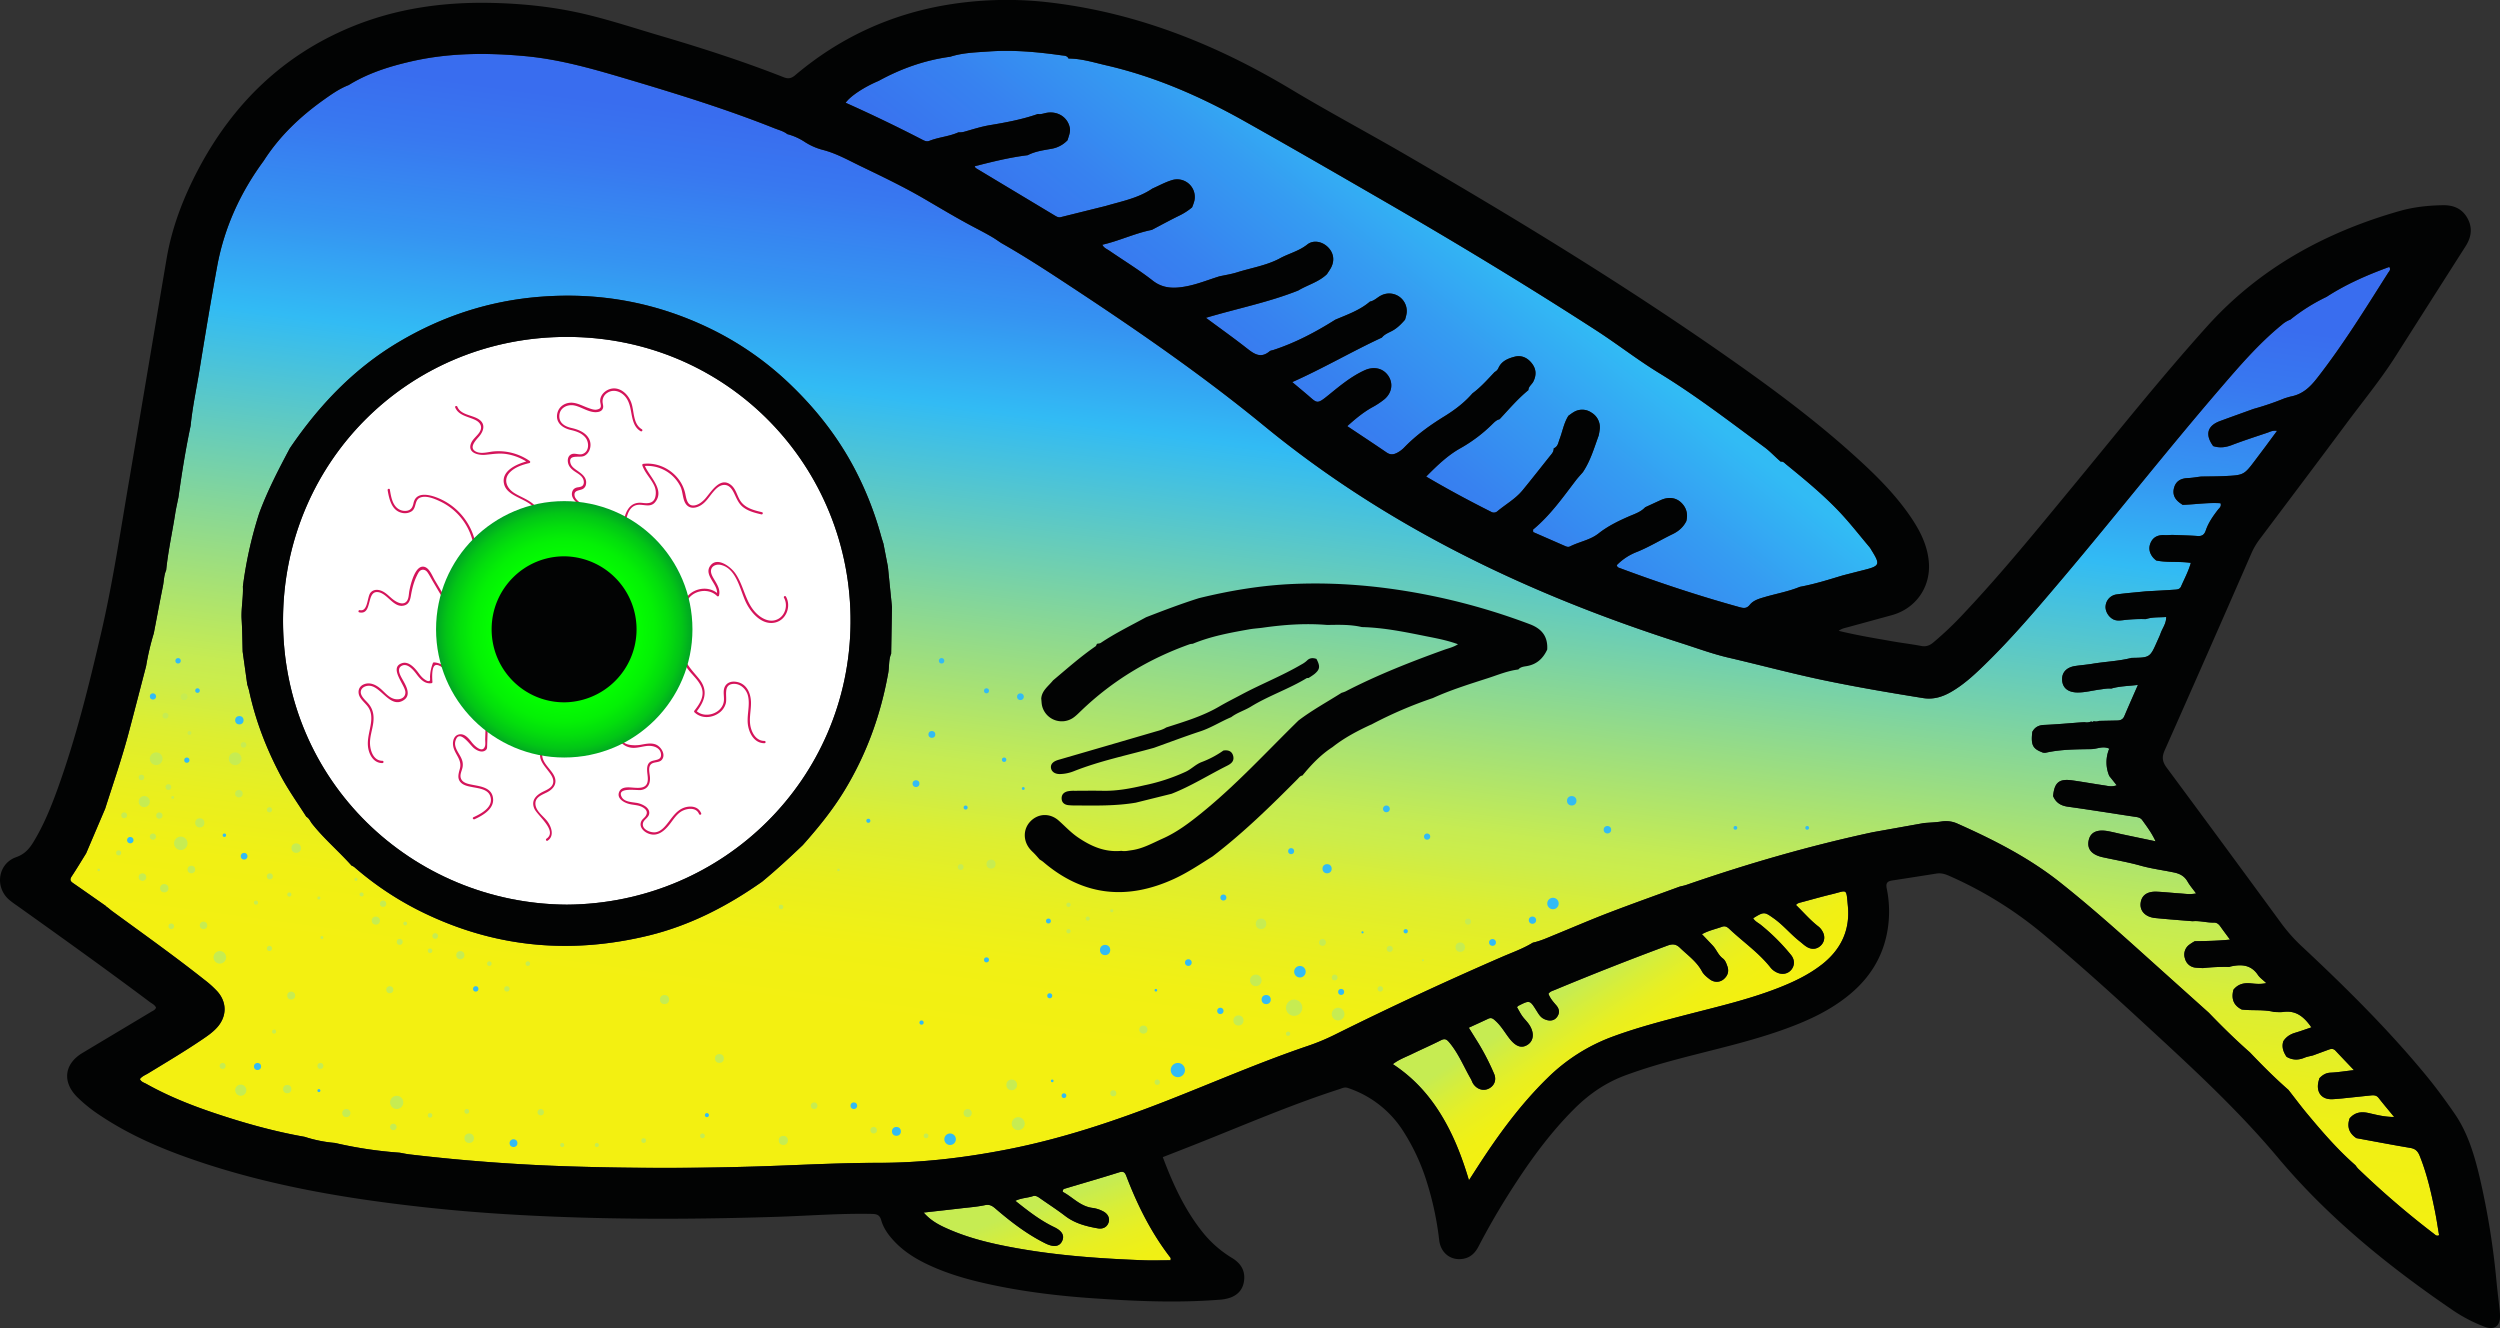 <svg xmlns="http://www.w3.org/2000/svg" xmlns:xlink="http://www.w3.org/1999/xlink" viewBox="0 0 2454.68 1303.99"><rect x="0" y="0" width="2454.68" height="1303.99" fill="#333333" stroke="none"/><defs><style>.cls-1{fill:#fff;}.cls-2{fill:url(#linear-gradient);}.cls-3{fill:url(#linear-gradient-2);}.cls-4{fill:url(#linear-gradient-3);}.cls-5{fill:url(#linear-gradient-4);}.cls-6{fill:#d4145a;}.cls-7{fill:url(#radial-gradient);}.cls-8{fill:#c6ec52;}.cls-9{fill:#32bbf4;}.cls-10{fill:#020303;}</style><linearGradient id="linear-gradient" x1="1967.19" y1="1626.96" x2="2120.34" y2="1865.61" gradientUnits="userSpaceOnUse"><stop offset="0.17" stop-color="#c6ec52"/><stop offset="0.26" stop-color="#d9ee36"/><stop offset="0.34" stop-color="#e8ef22"/><stop offset="0.43" stop-color="#f0f015"/><stop offset="0.51" stop-color="#f3f011"/></linearGradient><linearGradient id="linear-gradient-2" x1="1413.94" y1="1858.85" x2="1495.65" y2="2087.24" gradientUnits="userSpaceOnUse"><stop offset="0.21" stop-color="#c6ec52"/><stop offset="0.32" stop-color="#d9ee36"/><stop offset="0.43" stop-color="#e8ef22"/><stop offset="0.54" stop-color="#f0f015"/><stop offset="0.64" stop-color="#f3f011"/></linearGradient><linearGradient id="linear-gradient-3" x1="1477.48" y1="1386.03" x2="2068.38" y2="655.35" gradientUnits="userSpaceOnUse"><stop offset="0.23" stop-color="#396def"/><stop offset="0.31" stop-color="#3972ef"/><stop offset="0.41" stop-color="#3782f0"/><stop offset="0.52" stop-color="#359cf2"/><stop offset="0.62" stop-color="#32bbf4"/></linearGradient><linearGradient id="linear-gradient-4" x1="1610.91" y1="2011.28" x2="1771.59" y2="828.48" gradientUnits="userSpaceOnUse"><stop offset="0.2" stop-color="#f3f011"/><stop offset="0.26" stop-color="#f1f014"/><stop offset="0.31" stop-color="#e9ef1f"/><stop offset="0.36" stop-color="#ddee31"/><stop offset="0.4" stop-color="#cced4a"/><stop offset="0.42" stop-color="#c6ec52"/><stop offset="0.55" stop-color="#85d699"/><stop offset="0.71" stop-color="#32bbf4"/><stop offset="0.79" stop-color="#3594f2"/><stop offset="0.87" stop-color="#3878f0"/><stop offset="0.92" stop-color="#396def"/></linearGradient><radialGradient id="radial-gradient" cx="554.02" cy="619.41" r="262.32" gradientUnits="userSpaceOnUse"><stop offset="0.22" stop-color="#04ff00"/><stop offset="0.28" stop-color="#04fc01"/><stop offset="0.34" stop-color="#04f105"/><stop offset="0.39" stop-color="#03df0c"/><stop offset="0.44" stop-color="#02c616"/><stop offset="0.48" stop-color="#01a623"/><stop offset="0.53" stop-color="#007f32"/></radialGradient></defs><title>fish</title><g id="colors"><g id="body_fins" data-name="body+fins"><path class="cls-1" d="M970.45,1052.89c-156.1-.47-279.3,122.86-279.56,278.08-.27,158.61,127,278.34,278.58,279.36,153.8-1,277.34-123.37,278.63-276.38S1128.34,1053.36,970.45,1052.89Z" transform="translate(-412.98 -722.08)"/><path class="cls-2" d="M2211.61,1600.12c-10,2.4-19.94,5.28-29.91,7.91-1.95.51-3.93.84-5.31,2.69,7.38,7.11,14,15,22.26,21.3a15.46,15.46,0,0,1,3.75,4.58c2.78,4.82,2.1,10.18-1.52,13.78s-8.76,4.46-13.74,1.52c-2.55-1.51-4.73-3.64-7.09-5.48-8.92-7-16-15.87-25.34-22.47s-9.56-6.94-20.37-.24c1.71,3,4.89,4.42,7.45,6.47a199.55,199.55,0,0,1,29.59,29.46c4,4.84,3.8,10.54.38,14.67-3.64,4.4-9.81,5.26-15.39,2a16.21,16.21,0,0,1-4.62-3.74c-11.58-14.82-27.08-25.44-40.6-38.18-2-1.91-4.12-3.44-7.1-2.39-6.67,2.37-13.71,3.85-20,7.39,3.88,4.08,7.31,7.63,10.67,11.23,3.62,3.89,5.32,9.23,9.78,12.55,2.45,1.82,3.47,4.81,4.49,7.65,1.8,5,.43,9.23-3.42,12.6s-9.36,3.63-13.84.25c-2.89-2.18-6-4.68-7.64-7.77-5.19-9.73-14-15.81-21.63-23.17-4-3.85-7.48-4-12.46-2.09q-55.7,20.69-110.53,43.51c-2.08.87-4.44,1.35-6.15,3.72,1.55,4.28,4.53,7.77,7.6,11.25,3.25,3.7,3.77,7.75.64,11.8-2.87,3.7-7.66,4.13-12.7,1.63-3.53-1.75-5.24-4.91-7.2-8-6.6-10.56-6.65-10.53-17.87-4.85-.54.28-.9.9-1.33,1.35,1.68,2.9,3.17,5.9,5.07,8.61s4.36,5,6.3,7.7c5.78,8,5.42,16.25-.72,20.41s-12,1.92-18.32-6.3c-4.43-5.76-8-12.19-13.59-17.13-2.21-2-3.92-3.37-6.9-2-6.22,2.94-12.49,5.77-19.2,8.86l9.34,15a236.83,236.83,0,0,1,15.48,30.15c2.73,6.17.26,11.81-5,14.53-5.43,2.82-11.83.9-15.57-4.81-.9-1.37-1.33-3-2.15-4.48-7-12.08-12.13-25.17-21.27-36-2.66-3.15-4.42-4-8.17-2.07-9.51,4.79-19.28,9.07-28.86,13.71-5.92,2.87-12.22,5.07-18.37,9.74,19.74,12.92,34.88,29.45,46.9,48.89,12.17,19.67,20.65,41,27.85,65.15l8.52-13.22c20.1-31.14,41.84-61,68.42-87a179.07,179.07,0,0,1,64.4-40.92c24.42-9,49.52-15.45,74.65-22,29.31-7.58,58.81-14.48,87.13-25.47,15.27-5.92,30-12.87,43-22.95,18.82-14.54,28.2-33.67,25.94-57.4C2225.62,1593.58,2227.16,1596.39,2211.61,1600.12Z" transform="translate(-412.98 -722.08)"/><path class="cls-3" d="M1511.51,1873.23c-17.42,5.52-35,10.53-52.51,15.8-1.07.32-2.66.5-2.51,3.3,9.66,5,17.35,14.5,29.78,15.84a30.5,30.5,0,0,1,9.45,3.06c5.15,2.45,7.25,7,5.72,11.32-1.46,4.13-5.21,6.51-10.46,5.6-11.5-2-22.65-4.89-32.24-12.28-7.89-6.06-16.29-11.45-24.43-17.18-2.22-1.57-4.41-3.08-7.31-2.12-5.29,1.75-11.07,1.65-17.06,4.54,12.33,9.82,24.23,19.17,38.1,25.81,8,3.8,10.33,8.4,7.85,13.67-2.6,5.53-8.25,6.37-16.42,2.32-18-8.94-33.79-21.06-48.92-34.07-3.25-2.8-5.86-4.44-10.51-3.47-7.79,1.63-15.8,2.23-23.73,3.15-11.7,1.38-23.42,2.66-36.39,4.12,7.87,9,17.21,13.25,26.57,17.25,21.24,9.06,43.66,14,66.28,18,40.72,7.21,81.88,10,123.13,11.6,8.85.34,17.72,0,26.48,0,0-1.2.26-2,0-2.4-18.93-24.42-32.55-51.73-43.49-80.46C1517.34,1872.73,1515.75,1871.88,1511.51,1873.23Z" transform="translate(-412.98 -722.08)"/><path class="cls-4" d="M1325.44,860.42c9.27-3.7,19.46-4.26,28.6-8.41a17.07,17.07,0,0,0,5.83-.59c8.25-2.33,16.48-5,24.91-6.41,16-2.65,31.89-5.6,47.25-11,3.38.63,6.47-.92,9.71-1.31,10.59-1.26,19.47,4.89,21.56,14.52,1,4.53-1,8.39-2.09,12.48a28.19,28.19,0,0,1-16.33,8.57c-7.78,1.39-15.68,2.47-22.84,6.2-17.59,2.16-34.71,6.4-52.12,10.87.73,1.22.84,1.62,1.09,1.77q38.91,23.39,77.84,46.75c1.74,1,3.44,2,5.59,1.46l44.26-11c15.64-4.6,31.88-7.62,45.72-17.05,6.3-2.77,12.41-6.16,18.94-8.2a17.28,17.28,0,0,1,22.32,20.15,47.1,47.1,0,0,1-2.26,6.49,60.81,60.81,0,0,1-12.37,8c-9.16,4.46-18.1,9.37-27.12,14.1-16.66,3.28-32,10.8-48.63,14.58,1.52,3.21,4.51,4.21,6.91,5.86,14.25,9.77,29.07,18.8,42.65,29.42,10.49,8.2,21.76,7.7,33,5.56,11-2.09,21.58-6.43,32.35-9.78,5.77-1.27,11.67-2.14,17.28-3.91,13.75-4.33,28.16-6.59,41.16-13.22,9-5.16,19.39-7.39,27.84-14.11,6-4.79,14.55-3,20.08,2.32,5.72,5.45,7.07,12.81,3.49,20-1.18,2.36-2.79,4.49-4.2,6.73-8,7.75-18.91,10.5-28.19,16.06-28.87,11.52-59.46,17.53-90.65,26.83,14.4,10.68,27.41,19.94,40,29.78,7.16,5.61,13.78,10.52,22.52,3.09.94-.79,2.48-.88,3.74-1.29,21.62-7.08,41.55-17.62,60.72-29.7,11.82-5,24.09-9.26,34.08-17.82,4.43-.81,7.38-4.33,11.25-6.15a17.26,17.26,0,0,1,24.89,15.2c.06,3.06-.88,5.86-1.69,8.71-3.6,4.16-7.37,8-12.3,10.78-3.62,2-7.72,3.36-10.44,6.79-29.44,13.66-57.45,30.15-88,43.72,5.3,4.45,9.87,8.25,14.41,12.09,10.24,8.67,9.36,10.28,21.37.53,11.07-9,22.08-18.17,35.26-24.2,8.93-4.08,17.88-2.27,23.11,5.22s3.85,16.88-3.7,23.25a79,79,0,0,1-12.35,8.1c-8.48,4.78-16.06,11.06-24.09,18.27,13.72,9.16,26.23,17.38,38.59,25.83,3.52,2.41,6.59,2.27,10.2.42a26.92,26.92,0,0,0,7.17-5.32c11.63-12,25.12-21.74,39.3-30.48,10.25-6.33,19.75-13.48,27.65-22.63,8.2-6,14.89-13.63,21.84-21a7.9,7.9,0,0,0,3.83-4.22c3.07-6.57,9.36-9.09,15.64-10.75,7-1.87,13,1.16,17.29,6.84,4.06,5.43,4.34,11.23,1.17,17.55-1.47,2.91-4.71,4.75-4.83,8.36-10.44,8.53-19.13,18.81-28.29,28.6-2.73.61-4.7,2.46-6.58,4.3a146.79,146.79,0,0,1-31.58,24c-12.74,7.05-23.08,17.07-33.92,28,21.44,12.67,42.48,23.91,63.81,34.63a5.21,5.21,0,0,0,6.35-.77c8.17-6.76,17.63-12.05,24.45-20.34,9.71-11.81,19.08-23.89,28.65-35.81a8.64,8.64,0,0,0,2-5.48c4.08-1.51,4.39-5.46,5.65-8.78,3-7.7,4.25-16,8.76-23.15,1.61-1.13,3.16-2.35,4.84-3.36a15.91,15.91,0,0,1,17.71.22,16.76,16.76,0,0,1,8.27,15.78,61,61,0,0,1-1.12,6.78c-4.46,12.28-8.12,24.91-15.5,35.93-2.37,2.76-4.88,5.41-7.08,8.3-12.87,16.9-25.17,34.28-41.72,48-.29.24,0,1.14,0,2.55l31.47,13.77c1.54.68,3.1,1.14,4.76.3,9.15-4.64,19.74-6.22,28-12.74,9-7.09,19.06-12,29.43-16.56,5.72-2.51,11.88-4.33,16.34-9.14,5.07-2.34,10.13-4.7,15.21-7,8-3.64,15.47-2.52,20.87,3.2,4.68,5,5.9,10.85,4.29,17.41-2.92,5.93-7.64,10-13.51,12.8-11.68,5.63-22.73,12.49-34.81,17.37a55.92,55.92,0,0,0-19.92,13,3,3,0,0,0,2.3,2.71c39,14.58,78.46,27.61,118.58,38.71,4,1.1,6.8,1.15,9.6-2.33,3.72-4.62,9.36-6.11,14.82-7.71,11.44-3.35,23.27-5.4,34.36-10,14.34-2.65,28.22-7,42.14-11.23,6.72-1.72,13.45-3.47,20.19-5.16,16.41-4.11,16.94-5.39,8-19.73a20.36,20.36,0,0,0-1.59-2.53c-10-11.82-19.48-24.09-30.1-35.29-16.07-16.93-34.14-31.73-52.21-46.47-1.48-1.21-2.76-3-5.11-2.51-5.5-4.6-10.29-10-16.12-14.27-33.92-25-67.3-50.74-103.38-72.77-21.14-12.92-40.77-28.28-61.58-41.76-69.33-44.87-140-87.52-211.54-128.83-44.67-25.82-89.35-51.63-134.34-76.9-42.74-24-87.39-43.56-135.39-54.62-12.21-2.81-24.25-6.66-37-6.67-1.33-3-4.34-2.78-6.78-3.13-23.62-3.33-47.36-5.52-71.21-3.83-12.78.91-25.75,1.21-38.16,5.18-24.93,3.36-48.21,11.63-70.22,23.68-14.06,5.85-27.93,15-32.49,21.52q37.82,17,74.6,35.89C1320.25,860.12,1322.68,861.53,1325.44,860.42Z" transform="translate(-412.98 -722.08)"/><path class="cls-5" d="M2788.74,1856.84c-1.81-4.46-4.21-6.84-9.14-7.67-17.7-3-35.32-6.37-53-9.6-7.15-4.81-9.47-11.25-6.59-19.45,5.15-5.88,11.31-6.84,18.83-5.13s15.39,3.82,24.87,3.81c-5.69-7-10.59-12.71-15.23-18.68-2.22-2.85-4.94-2.79-8-2.45-9.52,1-19.05,2-28.57,3-2.91.23-5.82.54-8.74.67-11.34.51-15.94-7.47-13.87-16.8.28-1.27.66-2.51,1-3.77,3-3.08,6.22-5.27,10.93-5.47,7.08-.32,14.12-1.48,23-2.5-6.88-7.23-12.53-13.14-18.13-19.11-1.89-2-4-2-6.36-1.14l-15.73,5.78c-2.79.74-5.71,1.17-8.35,2.27-6.1,2.55-11.93,2.47-17.64-.93-3.07-4.67-5-9.58-3.12-15.25,2.78-4.39,6.82-6.9,11.75-8.35,5.16-1.53,10.23-3.39,15.8-5.26-7.25-10.51-15.21-16.89-27.61-15.15-2.89.4-5.89.07-8.84.07-10.5-2.69-21.31-1.17-31.91-2.43-8.33-4.12-10.46-10.85-8.18-19.44,4.38-5.47,10.1-6.94,16.91-6.28,4.66.44,9.51,1.1,15.35-.25-3.48-3.32-6.39-5.25-8.18-7.93-6.87-10.29-16.52-10.71-27.15-8.3a5.58,5.58,0,0,0-.92.38,193.68,193.68,0,0,0-26.05,1.14c-2.29-.14-4.6-.18-6.88-.43a11.79,11.79,0,0,1-10.66-8.91,12,12,0,0,1,3.88-13.38,50.32,50.32,0,0,1,5.75-3.7c11.06-.17,22.12-.27,34.57-1.57-3.93-5.35-6.72-9-9.38-12.81-1.61-2.3-3.44-4-6.47-3.89-7,.16-13.81-2-20.82-1.34-12.27-1-24.54-1.91-36.79-3.15-9.59-1-15.14-6.85-14.3-14.55s6.38-11.73,16-11.29c7.64.35,15.26,1.22,22.9,1.71,4.72.31,9.5,1.19,15.58,0-3.42-4.69-6.27-7.94-8.36-11.62-3.06-5.38-7.54-7.78-13.46-9-10.92-2.26-22-3.66-32.79-6.69-12.14-3.41-24.65-5.52-37-8.23-11.05-2.42-15.8-8.25-13.8-16.87,1.81-7.79,8.4-10.78,19.36-8.64,4.57.89,9.08,2.08,13.63,3,10.87,2.31,21.76,4.57,32.63,6.85-3.69-8-8.43-14.34-13.06-20.75-2-2.78-4.94-3-7.94-3.42-21.71-3.26-43.38-6.78-65.13-9.8-7-1-11.79-4-14.49-10.42,1.2-13.24,5.86-17.22,18.6-15.44,10.51,1.47,21,3.37,31.47,4.91,3.66.53,7.45,1.77,12.36-.09L2484,1484a34.23,34.23,0,0,1,0-26.79c-6.18-3-11.9.34-17.69.43-14.82.23-29.75.22-44.34,3.45a6.59,6.59,0,0,1-4.44-.56c-8.77-3.44-10.59-7.27-9.1-19.83,2.5-4.6,6.2-6.58,11.6-6.8,12.08-.5,24.13-1.63,36.19-2.51l3.53-.19a10.36,10.36,0,0,0,6.56-.74,1.53,1.53,0,0,0,2.36-.24,8.18,8.18,0,0,0,5.26-.28l17.77-.37c3.17-.06,5.66-1,7.06-4.24,4.22-10,8.63-19.86,13.39-30.75-9.51,1.19-18,1.16-26.22,3.63-3.69-.39-7.27.41-10.9.87-7.47,1-14.77,3-22.42,2.93-8.69-.12-14.12-4.08-14.85-11.44-.78-7.83,3.94-13.23,12.93-14.56,5.59-.83,11.24-1.24,16.81-2.17,12.77-2.14,25.8-2.53,38.4-5.77,18.08-.26,18.08-.26,25.34-16.73,1.07-2.42,2.26-4.8,3.12-7.28,1.79-5.14,5.61-9.61,5.53-16.15-7,.53-13.57-.08-20,2.09a146.38,146.38,0,0,0-22.73,1.09c-3.29.35-6.55.66-9.64-1.08-4.67-2.64-7.76-8.29-7.11-13.21a12.54,12.54,0,0,1,11-11.07c9.46-1.3,19-2,28.5-3,9.24-.51,18.49-1,27.72-1.6,2.54-.18,5.49-.1,6.81-3.13,3.26-7.49,7.22-14.72,9.64-23.22-11.77-1.72-23.07-.06-34-2.37a28,28,0,0,1-2.84-2.59c-4-4.69-5.06-10-2.27-15.55,2.65-5.25,7.44-7,13.19-6.76,2.61.13,5.23-.12,7.85-.19,8.24.33,16.5.47,24.72,1.08,4.43.34,6.69-1.42,8-5.43,2.58-7.61,7.14-14.09,12-20.4,1.29-1.67,3.63-3.09,2.51-6.36-12.38-.8-24.75,1.17-37.17,1.6l-2.43-1.68c-5.4-3.81-7.86-8.89-5.94-15.39s7-9,13.58-9.24c4.26-.16,8.49-1,12.74-1.47,7.63-.14,15.27-.1,22.9-.46,19.37-.91,19.37-1,30.79-16.18,3.19-4.26,6.41-8.49,9.59-12.76,3.7-5,7.37-10,11.42-15.46-4.27-.71-6.89.94-9.63,1.86-11.63,3.91-23.31,7.69-34.77,12.06-6.16,2.34-12.06,3.05-18.29,1-8.16-11.17-5.84-19.9,6.63-24.52,11-4.07,22.05-8,33.08-12a269.29,269.29,0,0,0,30.5-10.42c2.24-.63,4.45-1.41,6.72-1.87,11-2.28,18.22-9.07,25.1-17.9,25.66-32.89,47.49-68.3,69.77-103.43.93-1.48,2.84-2.87,1.13-5.76-21.44,7.8-42.32,16.87-61.61,29.38a183.11,183.11,0,0,0-35.55,22.36,26.12,26.12,0,0,0-8.44,5.11c-22.82,18.63-41.87,40.91-61,63.12-52.17,60.65-101.57,123.6-153.2,184.7-25.39,30-50.77,60.1-79.1,87.47-9.59,9.27-19.5,18.23-31.13,25-8.54,5-17.53,7.83-27.67,6.2-32.55-5.23-65-10.74-97.31-17.47-31.52-6.57-62.59-15-93.93-22.25-15.48-3.6-30.32-9.1-45.39-13.93-149.06-47.68-288.42-113.55-410.44-213.63-58.22-47.75-120.16-90.78-183-132.3-24.73-16.33-49.46-32.67-75.25-47.31-2.77-1.83-5.46-3.78-8.31-5.47-7.94-4.73-16.24-8.82-24.34-13.23-14.5-7.89-28.7-16.4-43-24.73-20.08-11.71-41.15-21.77-62.11-31.89-12.19-5.88-24-12.65-37.39-16.07a60.27,60.27,0,0,1-17.76-7.86,57.81,57.81,0,0,0-17-7.58c-3.73-2.94-8.33-4-12.6-5.72-47-18.75-95.29-33.69-143.76-48.1-33.17-9.86-66.26-19.55-101-22.77-37.72-3.49-75.15-3.29-112.17,5.22-21.41,4.92-42.32,11.52-61.22,23.21-9.07,3.5-16.94,9.07-24.75,14.64-23,16.42-43.25,35.65-58.6,59.64-23,31.24-38.8,65.73-45.79,103.93-6.23,34-11.87,68.11-17.4,102.23-2.92,18-6.82,35.9-8.62,54.11-4.93,23.13-8.65,46.48-11.9,69.91-1.09,5.47-2.39,10.92-3.24,16.43-2.87,18.49-7,36.79-8.86,55.44-2.22,4.91-2.11,10.31-3.15,15.46-3.13,15.48-6,31-9,46.5a250.62,250.62,0,0,0-7.52,32.11c-5.76,22.08-11.44,44.17-17.3,66.22-6.62,24.92-15.09,49.27-22.91,73.82l-18.68,43.83c-4.71,7.57-9.27,15.24-14.21,22.67-1.95,2.94-1.49,4.62,1.23,6.5,10.89,7.52,21.71,15.15,32.56,22.73a2.1,2.1,0,0,0,1.44,1.22c1.54,1.26,3,2.58,4.64,3.76,30.36,22.2,61,44,90.52,67.35a98.31,98.31,0,0,1,12.59,11.33c9.87,11.09,9.43,25.18-.7,36-4.12,4.41-9.06,7.82-14,11.18-17.36,11.77-35.39,22.47-53.29,33.38-2.74,1.66-5.89,2.81-8,5.56,1.28,2.91,4.07,3.49,6.3,4.74,21.26,11.91,43.78,20.92,66.82,28.65,29,9.74,58.44,18,88.62,23.33a132,132,0,0,0,29.76,6,409.8,409.8,0,0,0,63.48,9.57c3.28.57,6.54,1.3,9.84,1.69q78.91,9.26,158.35,11.8,101.89,3.1,203.81-.7c32.94-1.27,65.87-2.84,98.87-2.83,42,0,83.69-4.94,125-13,54.1-10.51,106.1-27.87,157.29-47.9,46.15-18.06,91.6-37.93,138.57-53.87a212.77,212.77,0,0,0,26.67-11.11q80.91-40.2,163.78-76.21c10.27-4.46,20.91-8.18,30.52-14.08,7.74-1.72,14.9-5.06,22.19-8,17.41-7.11,34.68-14.59,52.24-21.32,23.14-8.87,46.5-17.17,69.77-25.71,2.25-.57,4.54-1,6.72-1.74,60-20.75,120.8-38.36,182.85-51.68l50.28-9c5.62-.46,11.28-.63,16.84-1.47a27.42,27.42,0,0,1,15.62,1.85c35.59,15.86,70.2,33.37,101,57.74,30,23.76,58.47,49.27,86.88,74.85q29.63,26.67,59.32,53.26c13,13.49,26.35,26.58,40.41,39,12.13,12.72,24.52,25.16,37.76,36.74,6.12,7.81,12.05,15.78,18.39,23.41,14.84,17.82,30,35.38,47.5,50.69a25.48,25.48,0,0,0,2.39,3.12,858.27,858.27,0,0,0,74.95,64.37c1.22.93,2.41,2.31,4.71,1.11-1.31-7.68-2.47-15.56-4-23.34C2800.07,1893,2795.88,1874.52,2788.74,1856.84ZM1288,1363.92c-2.68,6.29-1.65,13.14-3,19.63-7.37,40.83-21.27,79.19-42.87,114.72-11.75,19.34-25.94,36.76-40.92,53.61-13,12.33-26.1,24.5-39.92,35.9-34.24,24.12-71,43.07-111.9,53-73.55,17.79-145.09,12.34-214.22-19.49a307.76,307.76,0,0,1-74.38-47.92,12.24,12.24,0,0,0-2.59-1.36c-12.57-14.11-27.12-26.34-38.87-41.26-1.74-2.21-2.76-5.25-5.52-6.67-8.55-13.42-17.8-26.37-25.29-40.5-13.94-26.29-24.55-53.74-30.85-82.84-.49-2.27-1.27-4.47-1.92-6.7q-2.24-16-4.49-32.06c-.31-10.5-.35-21-1-31.48-.67-10.91,1.73-21.65,1.22-32.52a399.11,399.11,0,0,1,16-71.88c8.17-22.2,19.08-43.11,30.15-63.94,28.55-42,62.82-78.12,106.82-104.2,43-25.52,89.24-40.63,139.42-44.51,59.28-4.57,115.29,6.07,168.41,32.24a306.49,306.49,0,0,1,78,55.16c25.14,24.31,46.21,51.52,62.37,82.52a329.23,329.23,0,0,1,25.44,64.93c.7,2.57,1.56,5.09,2.34,7.63l4.38,22.61q2,19.79,4,39.56Z" transform="translate(-412.98 -722.08)"/></g><g id="eye"><g id="veins"><path class="cls-6" d="M941.72,1229.65c1.79-13.92-15.35-17.86-24.23-23.78-7.26-4.83-10.6-13.28-3.71-20.18,5-5,12.3-7.36,19-8.94a1.14,1.14,0,0,0,.27-2.06,53.66,53.66,0,0,0-35.54-9.36c-5.26.52-11.73,2.66-16.82.35-8-3.64-.78-11,2.59-14.91,4.33-5,6.71-11.76.57-16.46-6.42-4.9-18.41-4.45-21.77-12.83-.53-1.33-2.7-.75-2.17.6,3.23,8.06,12.83,9,19.73,12.36,5.26,2.59,7.53,7,3.95,12.35-2.46,3.64-6.45,6.4-8.11,10.57-3.75,9.43,7.15,11.92,14,11.29s13.47-1.83,20.5-.78a52.17,52.17,0,0,1,21.89,8.76l.27-2.05c-10.32,2.45-27.81,9.28-24.14,23.08,4.09,15.36,33.76,14.15,31.46,32-.19,1.44,2.07,1.42,2.25,0Z" transform="translate(-412.98 -722.08)"/><path class="cls-6" d="M1027,1238.8c.64-7.09,2.3-18.26,10.38-20.65,6.52-1.93,13.9,3.27,19-3.18,9.94-12.5-7-25.81-10.64-36.68l-1.08,1.42a36.46,36.46,0,0,1,36.55,20.39c2.65,5.62,1.8,14.67,7,18.74,3.6,2.83,8.24,1.92,12-.11,5.83-3.16,8.83-8.7,13-13.59,2.63-3.1,5.95-6.52,10.22-6.88,5-.43,7.91,3.33,9.95,7.34,2.7,5.32,4.46,10.77,9.36,14.55,5.13,3.94,11.64,5.54,17.82,7,1.4.33,2-1.84.59-2.17-7.83-1.83-16.62-4-21.27-11.19-3.18-4.92-4.28-11.49-8.95-15.36-10.67-8.87-19.49,6.35-25.34,13.06-2.54,2.92-6.06,5.83-9.93,6.69-7.56,1.68-8.64-5.65-9.75-11a35.88,35.88,0,0,0-7.29-15.39c-8.1-10.06-21-15.76-33.9-14.27a1.14,1.14,0,0,0-1.09,1.42c2.47,7.44,8.3,12.73,11.59,19.7a16.92,16.92,0,0,1,1.13,11.6c-1.82,6.28-7.15,6.3-12.7,5.62-13.9-1.7-17.84,11.53-18.88,23-.13,1.44,2.12,1.43,2.25,0Z" transform="translate(-412.98 -722.08)"/><path class="cls-6" d="M1086.73,1354.18c-7.34,7.09-3.39,18.27,2,25.32,4.09,5.34,9.44,9.83,12.41,16,4.42,9.16-.7,17.17-6.31,24.32a1.14,1.14,0,0,0,0,1.59c6.45,6.35,16.68,5.94,23.85.92a16.9,16.9,0,0,0,7-9.91c1.45-6.45-2.94-17.87,6.91-18.82,7.33-.7,13.4,5.3,14.89,12,1.93,8.61-.91,17.37-.36,26,.59,9.24,6,20.36,16.56,20.22a1.13,1.13,0,0,0,0-2.25c-7.74.1-12.12-7-13.69-13.8-1.78-7.72.43-15.7.38-23.49-.05-9.89-4.5-19.67-15.42-20.87-3.35-.36-6.85.45-9.1,3.12-3.74,4.44-1.68,10.25-2.09,15.44-1,12.48-18.65,18.39-27.34,9.83v1.59c7.63-9.72,12.1-19.62,4.46-30.76-6-8.74-24.23-23.59-12.57-34.86,1-1-.55-2.6-1.59-1.59Z" transform="translate(-412.98 -722.08)"/><path class="cls-6" d="M889.62,1439.84l-.24,7.51c-.07,2.17.44,5.48-.25,7.52-2.42,7.23-10.41-.68-12.74-3.66-2.9-3.72-6.95-9-12.37-8.08-5.2.85-6.77,6.33-6.17,10.89,1.1,8.39,9.1,13.62,6.69,22.72-1.27,4.79-3,9.77,1,13.76,3.17,3.16,8.25,3.84,12.43,4.64,5.8,1.11,14.13,2.07,16.38,8.61,3.69,10.69-8.82,17.22-16.56,20.78-1.31.6-.17,2.54,1.14,1.94,8.7-4,20.86-11,17.76-22.67-2.28-8.56-12.41-9.69-19.7-11.13-4.15-.82-9.68-1.73-11.39-6.18-1.48-3.81,1-7.66,1.62-11.38a14.07,14.07,0,0,0-.84-7.48c-2.15-5.67-8.1-11.39-6.22-18,3.54-12.44,14.15,3.68,17.92,6.85,2.81,2.35,7.42,4.78,11,2.72,2.37-1.35,2.16-2.8,2.24-5.29l.46-14.09c0-1.45-2.2-1.45-2.25,0Z" transform="translate(-412.98 -722.08)"/><path class="cls-6" d="M851.79,1311.93l-12.06-20.47c-2.28-3.86-4.9-11.13-9.66-12.7-9.39-3.08-14,17.47-15.13,23.27-.61,3.08-.46,7.15-2.23,9.86-3,4.57-8.54,2.31-12.1,0-4.59-3-7.84-7.54-13-9.67-3.74-1.54-8-1.48-10.79,1.75-3.42,3.9-2.46,19-10.48,17.2-1.41-.32-2,1.85-.6,2.17,13.1,2.91,6.76-20.38,17.67-19.92,10,.42,16.16,16.94,27.28,12.9,3.87-1.4,5-5.18,5.67-8.9,1.18-7,2.77-13.59,5.9-20a30.77,30.77,0,0,1,1.87-3.49c2.35-3.49,6.34-3.07,8.59.11,2.08,3,3.75,6.29,5.58,9.4l11.57,19.65a1.13,1.13,0,0,0,1.95-1.14Z" transform="translate(-412.98 -722.08)"/><path class="cls-6" d="M1086.77,1314.16c4.15-12.08,21.37-15.87,30.29-6.82a1.14,1.14,0,0,0,1.88-.5c1.41-5.25-1.22-9.87-3.79-14.3-1.43-2.44-3.16-5-3.84-7.74-1.5-6.17,4.1-9.33,9.64-8,15.22,3.6,18.68,24.54,24.34,36.5,5,10.47,15.85,23.06,28.86,20,10.93-2.57,15.89-15.94,10.54-25.4a1.12,1.12,0,0,0-1.94,1.13c4,7,1.48,17-5.81,20.85-8,4.29-16.74-.62-22.27-6.56-10.14-10.89-11.37-26.51-19.81-38.43-4.57-6.46-18.06-16.85-24.74-6.91-6.34,9.44,9.26,18.56,6.65,28.28l1.88-.49c-10.16-10.31-29.36-5.82-34.05,7.81-.47,1.37,1.71,2,2.17.6Z" transform="translate(-412.98 -722.08)"/><path class="cls-6" d="M879.43,1253.51a61.1,61.1,0,0,0-40-43.8c-7.9-2.57-18.16-3.85-20.41,6.25-.79,3.55-1.84,6.39-5.71,7.46a11.78,11.78,0,0,1-8.93-1.48c-6.2-3.84-7.5-12.55-8.62-19.13-.24-1.42-2.41-.82-2.17.6,1.48,8.7,4,20.15,14.16,22.26a12.21,12.21,0,0,0,9.54-1.65c4.83-3.48,2.5-11,8.24-13.35s13.82,1,19,3.43a58.91,58.91,0,0,1,32.73,40c.33,1.41,2.5.81,2.17-.6Z" transform="translate(-412.98 -722.08)"/><path class="cls-6" d="M943.62,1460.52c-1.91,7.22,3.46,13,7.52,18.33,2.3,3,5.2,6.65,5.09,10.67-.17,5.67-6,7.9-10.25,10-6.74,3.36-11.81,8.57-8.36,16.53,3,6.82,23.23,21.92,11.92,29.52-1.2.8-.07,2.75,1.14,1.94,7-4.67,3.67-13.94-.6-19.41-4-5.08-11.13-9.7-11.4-16.77-.26-6.7,6.83-8.91,11.62-11.42,6.19-3.25,10.06-8.55,7-15.54-3.23-7.45-13.91-14.3-11.54-23.29a1.13,1.13,0,0,0-2.17-.6Z" transform="translate(-412.98 -722.08)"/><path class="cls-6" d="M1021.1,1443.33c-1.55,7.08,5.08,11.92,11.46,12.87,5.4.8,10.81-1.28,16.14-1.73,5.74-.48,13.12,1.71,13.33,8.7.2,6.52-7.89,4.24-11.36,7.58-2.11,2-2.39,5-2.31,7.75.11,4,1.42,8.34.15,12.23-1.76,5.41-8.07,5.07-12.69,4.79-4.8-.29-12.2-1.62-14.75,3.82-3,6.45,4.17,10.62,9.37,12.05,4.44,1.22,9.07.94,13.24,3.16,3.65,2,6,4.86,3.07,9-1.31,1.82-3.26,2.91-4.19,5.07-2.33,5.37,2.4,10.1,7.09,11.93,9,3.51,15.81-2.69,21.06-9.4,3.72-4.76,7.09-10.51,12.77-13.16,5.16-2.42,13.28-3.08,15.82,3.3.52,1.33,2.7.75,2.17-.6-2.3-5.79-8.11-7.42-13.91-6.35-8.45,1.57-13,8.08-17.89,14.49-3.25,4.24-7.33,9.59-13,10.41-4.71.7-13.62-2.59-12.4-8.77.74-3.79,5.48-5.34,6.13-9.34.48-2.89-1.12-5.28-3.32-7a21.38,21.38,0,0,0-9.88-3.85c-4.46-.72-11.36-1-13.8-5.68-5.26-10,14.87-6.19,19.1-6.84,6.57-1,9-6,8.67-12.2-.16-3.55-1.86-9.11.34-12.3,2.6-3.76,8.49-1.7,11.38-5.25,4.17-5.12-1-13.07-6.21-15-4.78-1.79-10.23-.41-15,.41-6.14,1-20.65.93-18.38-9.4.31-1.41-1.86-2-2.17-.6Z" transform="translate(-412.98 -722.08)"/><path class="cls-6" d="M855.57,1385.6a18.24,18.24,0,0,0-16.5-13.14,1.15,1.15,0,0,0-1.09.82,41.92,41.92,0,0,0-2.8,13.49,22.1,22.1,0,0,1,.05,3.39c-1.55,1.7-4.05-.15-5.34-1-2.65-1.79-4.6-4.44-6.49-7-3.39-4.51-9.34-11.11-15.81-8.9-13.11,4.45,3,21.18,3.41,28.26.31,6.11-5.81,8.13-10.9,6.8-5.45-1.41-9-6.13-13.08-9.68-4.65-4.09-10.79-7.23-17-4.54-5.26,2.29-6.28,8-3.48,12.67,2.05,3.4,5.25,5.92,7.59,9.1,3.9,5.29,3.85,11.59,2.82,17.81-1.47,8.93-4.49,17.34-1.63,26.34,2,6.2,6.3,11.38,13.21,11.31a1.13,1.13,0,0,0,0-2.25c-8.35.09-11.73-8.86-12.21-15.94-.5-7.29,2.31-14.36,3.19-21.52.83-6.8-.1-12.94-4.52-18.32-2.24-2.71-5.17-5.07-6.84-8.21-3.16-6,2.19-10,7.71-9.66,11.34.67,20.47,22.91,33.68,14,8.65-5.87.15-16.94-3-23.28-1.59-3.22-3.36-8,.76-10.27,5.71-3.19,11.64,4.14,14.55,8,3.72,5,8.15,10.06,14.91,9a1.13,1.13,0,0,0,.83-1.08c-.3-3.7-1-15.16,2.94-16.62,2.46-.91,6.23,1.73,8,3.25a16.31,16.31,0,0,1,4.87,7.71,1.12,1.12,0,0,0,2.17-.59Z" transform="translate(-412.98 -722.08)"/><path class="cls-6" d="M982.13,1215.4c-2.07-1.83-4.61-3.84-5-6.75-.77-5.38,4.8-4.78,8-6.41a6.33,6.33,0,0,0,3.26-4.89c1.11-7.12-5.2-10.66-10.09-14.23-2.63-1.91-4.79-3.83-5.39-7.15-1-5.49,3.88-5.4,8.1-5.5,2.72-.06,4.6.11,6.92-1.52,4.54-3.19,6-9.86,3.93-14.84-3-7.19-10.8-10.23-17.8-11.83-6.31-1.44-12.35-4.72-11.88-12.3.48-7.78,8.27-11.21,15-9.73,7.43,1.62,15.2,7.84,23.13,6.3,2.4-.46,4.33-1.74,4.83-4.24.3-1.47-.18-2.91-.36-4.36a9.83,9.83,0,0,1,4.27-10c5.69-3.91,12.56-2,17.09,2.7,3.82,4,5.24,9.16,6.26,14.44,1.47,7.61,2.34,16.19,9.71,20.44a1.13,1.13,0,0,0,1.13-1.95c-8.91-5.13-7.37-17.64-10.44-26.15-2.54-7.06-8.82-13.9-16.84-14-6.54,0-13.5,5.18-13.68,12-.1,3.65,3.09,7.81-3.69,8.87-2.59.4-5.92-.93-8.29-1.78-4.6-1.64-9-4.09-13.9-4.85-7.39-1.16-14.81,2.91-16.28,10.61-1.73,9.1,5.56,14.26,13.34,16,5.35,1.23,10.72,3,14.33,7.39,3.79,4.64,3.94,13.91-2.91,16.2-3.9,1.3-8.2-1.81-11.88.82-2.28,1.64-2.8,4.65-2.39,7.26.59,3.77,2.94,6.28,5.91,8.48,2.75,2,6.35,3.73,8.3,6.66a8,8,0,0,1,1.41,4.72c-.28,3.73-2.56,4.29-5.84,4.75-3,.43-5.09,2-5.72,5.06-1,4.75,2.68,8.34,5.91,11.21,1.08,1,2.68-.63,1.59-1.6Z" transform="translate(-412.98 -722.08)"/></g><circle id="pupil" class="cls-7" cx="554.02" cy="617.91" r="125.87"/></g><g id="green_dots" data-name="green dots"><circle class="cls-8" cx="706.38" cy="1039.28" r="4.37"/><circle class="cls-8" cx="652.47" cy="981.43" r="4.51"/><circle class="cls-8" cx="264.57" cy="931.26" r="2.55"/><circle class="cls-8" cx="460.69" cy="1117.59" r="4.67"/><circle class="cls-8" cx="340.02" cy="1092.92" r="4"/><circle class="cls-8" cx="116.52" cy="837.42" r="2.5"/><circle class="cls-8" cx="909.27" cy="1115.25" r="2.34"/><circle class="cls-8" cx="993.37" cy="1065.23" r="5.25"/><circle class="cls-8" cx="950.12" cy="1092.92" r="4"/><circle class="cls-8" cx="999.76" cy="1103.3" r="6.39"/><circle class="cls-8" cx="1136.24" cy="1062.6" r="2.62"/><circle class="cls-8" cx="1093.11" cy="1073.48" r="3"/><circle class="cls-8" cx="1233.03" cy="962.6" r="5.69"/><circle class="cls-8" cx="1215.99" cy="1001.95" r="4.97"/><circle class="cls-8" cx="1270.69" cy="989.45" r="8.02"/><circle class="cls-8" cx="1364.58" cy="931.69" r="2.98"/><circle class="cls-8" cx="1310.45" cy="959.76" r="2.84"/><circle class="cls-8" cx="1298.51" cy="925.35" r="3.36"/><circle class="cls-8" cx="1355.27" cy="970.96" r="2.67"/><circle class="cls-8" cx="1433.76" cy="930.01" r="4.66"/><circle class="cls-8" cx="161.29" cy="872.11" r="4.12"/><circle class="cls-8" cx="187.91" cy="853.74" r="3.75"/><circle class="cls-8" cx="141.63" cy="787.08" r="5.47"/><circle class="cls-8" cx="150.16" cy="821.44" r="3.06"/><circle class="cls-8" cx="196.18" cy="807.93" r="4.52"/><circle class="cls-8" cx="230.9" cy="744.98" r="6.25"/><circle class="cls-8" cx="264.57" cy="795.1" r="2.55"/><circle class="cls-8" cx="251.35" cy="886.25" r="2"/><path class="cls-8" d="M741,1634.33v0Z" transform="translate(-412.98 -722.08)"/><circle class="cls-8" cx="199.84" cy="908.58" r="3.67"/><circle class="cls-8" cx="236.4" cy="1070.42" r="5.5"/><path class="cls-8" d="M833,1819.5v0Z" transform="translate(-412.98 -722.08)"/><circle class="cls-8" cx="389.52" cy="1082.42" r="6.5"/><circle class="cls-8" cx="458.35" cy="1091.25" r="2.34"/><circle class="cls-8" cx="552.02" cy="1124.26" r="2"/><circle class="cls-8" cx="586.02" cy="1124.26" r="2"/><circle class="cls-8" cx="1122.68" cy="1010.92" r="4"/><circle class="cls-8" cx="269.12" cy="1012.92" r="2"/><path class="cls-8" d="M637.64,1602.33v0Z" transform="translate(-412.98 -722.08)"/><circle class="cls-8" cx="218.61" cy="1046.61" r="2.96"/><polygon class="cls-8" points="230.9 1023.98 230.9 1023.98 230.9 1023.98 230.9 1023.98 230.9 1023.98"/><circle class="cls-8" cx="282.03" cy="1069.35" r="4.12"/><circle class="cls-8" cx="314.61" cy="1046.61" r="2.96"/><circle class="cls-8" cx="386.21" cy="1106.5" r="3.19"/><circle class="cls-8" cx="422.27" cy="1095.17" r="2.25"/><circle class="cls-8" cx="530.93" cy="1092.04" r="3.13"/><circle class="cls-8" cx="689.73" cy="1115.25" r="2.34"/><circle class="cls-8" cx="631.99" cy="1119.92" r="2.34"/><circle class="cls-8" cx="799.38" cy="1085.67" r="3.25"/><circle class="cls-8" cx="857.83" cy="1109.71" r="3.21"/><circle class="cls-8" cx="769.13" cy="1119.75" r="4.5"/><circle class="cls-8" cx="397.85" cy="906.75" r="1.83"/><circle class="cls-8" cx="427.31" cy="919.04" r="2.79"/><circle class="cls-8" cx="349.52" cy="863.42" r="1.5"/><circle class="cls-8" cx="369.02" cy="903.92" r="4"/><circle class="cls-8" cx="497.69" cy="970.96" r="2.67"/><circle class="cls-8" cx="518.27" cy="946.17" r="2.25"/><circle class="cls-8" cx="766.88" cy="890.5" r="2.25"/><circle class="cls-8" cx="823.27" cy="854.17" r="1.25"/><circle class="cls-8" cx="1049.14" cy="888.37" r="2.12"/><circle class="cls-8" cx="1091.61" cy="894.25" r="1.5"/><circle class="cls-8" cx="1068.02" cy="901.92" r="2"/><circle class="cls-8" cx="1049.14" cy="914.37" r="2.12"/><circle class="cls-8" cx="139.88" cy="861.2" r="3.71"/><circle class="cls-8" cx="168.16" cy="909.5" r="2.75"/><circle class="cls-8" cx="215.83" cy="939.99" r="6.18"/><circle class="cls-8" cx="96.91" cy="854.17" r="1.25"/><circle class="cls-8" cx="138.9" cy="763.32" r="2.73"/><circle class="cls-8" cx="153.35" cy="744.98" r="6.25"/><circle class="cls-8" cx="169.54" cy="782.99" r="1.38"/><circle class="cls-8" cx="121.9" cy="800.53" r="2.88"/><circle class="cls-8" cx="156.47" cy="800.78" r="3.12"/><circle class="cls-8" cx="177.53" cy="828.06" r="6.62"/><circle class="cls-8" cx="355.03" cy="878.24" r="2"/><circle class="cls-8" cx="376.14" cy="887.37" r="3.12"/><circle class="cls-8" cx="392.47" cy="924.79" r="2.96"/><circle class="cls-8" cx="452" cy="937.83" r="4.02"/><circle class="cls-8" cx="422.27" cy="933.51" r="2.25"/><circle class="cls-8" cx="180.85" cy="684.08" r="3.31"/><circle class="cls-8" cx="186.05" cy="719.65" r="1.89"/><circle class="cls-8" cx="162.5" cy="702.74" r="2.91"/><circle class="cls-8" cx="239.15" cy="731.39" r="2.75"/><circle class="cls-8" cx="165.33" cy="772.79" r="2.83"/><circle class="cls-8" cx="1264.75" cy="1015" r="2.08"/><circle class="cls-8" cx="1313.85" cy="995.7" r="6.25"/><circle class="cls-8" cx="1238.19" cy="907.08" r="5.17"/><circle class="cls-8" cx="1397.13" cy="942.88" r="1.04"/><circle class="cls-8" cx="1441.41" cy="904.92" r="3"/><circle class="cls-8" cx="973.08" cy="848.45" r="4.46"/><circle class="cls-8" cx="943.26" cy="851.31" r="2.86"/><circle class="cls-8" cx="264.98" cy="860.45" r="2.96"/><circle class="cls-8" cx="284.09" cy="878.3" r="2.06"/><circle class="cls-8" cx="313.13" cy="881.72" r="1.48"/><circle class="cls-8" cx="290.83" cy="832.74" r="4.68"/><circle class="cls-8" cx="316.09" cy="920.52" r="1.48"/><circle class="cls-8" cx="285.93" cy="977.53" r="3.9"/><circle class="cls-8" cx="382.74" cy="971.77" r="3.47"/><path class="cls-8" d="M850.82,1703.82v0Z" transform="translate(-412.98 -722.08)"/><circle class="cls-8" cx="480.46" cy="946.17" r="2.25"/><circle class="cls-8" cx="234.59" cy="779.3" r="3.69"/></g><g id="blue_dots" data-name="blue dots"><circle class="cls-9" cx="1380.22" cy="914.37" r="2.12"/><circle class="cls-9" cx="1524.82" cy="887.12" r="5.63"/><circle class="cls-9" cx="1465.46" cy="925.35" r="3.36"/><circle class="cls-9" cx="1504.68" cy="903.5" r="3.58"/><circle class="cls-9" cx="1337.82" cy="915.44" r="1.06"/><path class="cls-9" d="M1646,1757h0Z" transform="translate(-412.98 -722.08)"/><circle class="cls-9" cx="1198.23" cy="992.58" r="3.12"/><circle class="cls-9" cx="1243.23" cy="981.43" r="4.51"/><circle class="cls-9" cx="1276.36" cy="954.09" r="5.67"/><circle class="cls-9" cx="1316.83" cy="973.94" r="2.98"/><circle class="cls-9" cx="1029.44" cy="904.33" r="2.42"/><circle class="cls-9" cx="1201.21" cy="881.27" r="2.97"/><circle class="cls-9" cx="1303.03" cy="852.97" r="4.52"/><circle class="cls-9" cx="1267.72" cy="835.71" r="2.97"/><circle class="cls-9" cx="1361.26" cy="794.21" r="3.32"/><circle class="cls-9" cx="1543.23" cy="786.26" r="4.64"/><circle class="cls-9" cx="1578.28" cy="814.68" r="3.69"/><polygon class="cls-9" points="1733.58 786.26 1733.58 786.26 1733.58 786.26 1733.58 786.26 1733.58 786.26"/><circle class="cls-9" cx="1703.93" cy="812.84" r="1.85"/><circle class="cls-9" cx="1774.43" cy="812.84" r="1.85"/><circle class="cls-9" cx="1044.68" cy="1075.81" r="2.34"/><circle class="cls-9" cx="1166.79" cy="945.13" r="3.29"/><circle class="cls-9" cx="1004.73" cy="774.2" r="1.41"/><circle class="cls-9" cx="924.52" cy="648.82" r="2.68"/><circle class="cls-9" cx="1001.93" cy="684.08" r="3.31"/><circle class="cls-9" cx="968.62" cy="678.28" r="2.48"/><circle class="cls-9" cx="985.92" cy="745.97" r="2.19"/><circle class="cls-9" cx="1401.23" cy="821.44" r="3.06"/><circle class="cls-9" cx="694.07" cy="1094.92" r="2"/><circle class="cls-9" cx="880.17" cy="1110.88" r="4.38"/><circle class="cls-9" cx="932.87" cy="1118.59" r="5.67"/><circle class="cls-9" cx="1033.17" cy="1061.29" r="1.31"/><circle class="cls-9" cx="1156.5" cy="1050.65" r="7"/><circle class="cls-9" cx="467.11" cy="970.96" r="2.67"/><circle class="cls-9" cx="313.13" cy="1070.83" r="1.48"/><circle class="cls-9" cx="183.45" cy="746.38" r="2.6"/><circle class="cls-9" cx="150.16" cy="683.82" r="3.06"/><circle class="cls-9" cx="252.85" cy="1047.15" r="3.5"/><circle class="cls-9" cx="504.2" cy="1122.42" r="3.84"/><circle class="cls-9" cx="220.31" cy="820.08" r="1.7"/><circle class="cls-9" cx="1134.92" cy="972.28" r="1.31"/><circle class="cls-9" cx="852.61" cy="805.92" r="2.01"/><circle class="cls-9" cx="899.39" cy="769.42" r="3.37"/><circle class="cls-9" cx="914.98" cy="721.12" r="3.37"/><circle class="cls-9" cx="948.12" cy="792.9" r="2"/><circle class="cls-9" cx="838.37" cy="1085.67" r="3.25"/><circle class="cls-9" cx="1030.7" cy="977.72" r="2.48"/><circle class="cls-9" cx="968.62" cy="942.47" r="2.48"/><circle class="cls-9" cx="1085.07" cy="932.79" r="5.04"/><circle class="cls-9" cx="904.85" cy="1004.04" r="2.09"/><circle class="cls-9" cx="193.92" cy="678.06" r="2.26"/><circle class="cls-9" cx="174.86" cy="648.82" r="2.68"/><circle class="cls-9" cx="235.03" cy="707.18" r="4.13"/><circle class="cls-9" cx="239.69" cy="840.7" r="3.29"/><circle class="cls-9" cx="127.92" cy="824.92" r="3.14"/></g></g><g id="outline"><g id="outline-2" data-name="outline"><path class="cls-10" d="M967.58,1268.32c-39.6-.37-71.86,31.76-71.88,71.6s32.11,72,71.72,71.76a71.69,71.69,0,0,0,.16-143.36Z" transform="translate(-412.98 -722.08)"/><path class="cls-10" d="M1915.12,1335a631.74,631.74,0,0,0-86.87-25.92c-47.65-10.47-95.75-15.66-144.63-13.66-31.73,1.3-62.76,6.46-93.5,14-17.52,5.53-34.68,12.07-51.81,18.7-14.94,8.18-30.29,15.65-44.48,25.16-1,.68-2.5.64-3.76.93-.47.85-.74,2-1.45,2.5-14.73,10.15-28.06,22-41.73,33.48-4.39,5.57-10.9,9.76-11.54,17.77.3,2.63.27,5.35,1,7.88a19.9,19.9,0,0,0,29.61,11.5c3.32-2.09,6.11-5.08,9-7.82,30.69-29.35,66.25-50.71,106.19-64.91a14.78,14.78,0,0,1,2.93-.41c17.72-7.37,36.46-10.81,55.22-14.15,4.18-.75,8.45-1,12.68-1.53,21.28-3.07,42.62-4.62,64.11-2.81,11.42-.19,22.84-.54,34.08,2.08,21.71.52,42.86,4.94,64,9.19,10.06,2,20.18,3.93,30.38,7.67-4.71,3-9.61,4-14.22,5.68-32.84,11.85-65.29,24.63-96.35,40.7a27.52,27.52,0,0,1-3.74,1.3c-14.18,9-28.94,17-42.36,27.23-31.24,30.59-60.82,62.94-94.88,90.56-12.09,9.8-24.49,19.21-38.87,25.54-9.83,4.42-19.27,9.78-30.22,11.25-3.3.44-6.53,1.26-9.87.59-16.15,1.58-29.92-4.48-42.82-13.33-6.91-4.72-12.54-10.89-18.76-16.39-8.64-7.66-20.22-7.08-27.81.86-7.16,7.49-7.32,18.87-.31,27.2,1.49,1.78,3.27,3.32,4.86,5s3.07,3.43,4.6,5.16a33.09,33.09,0,0,1,3.27,2.17c39.28,33.7,82.31,38.2,128.81,16.81,13.33-6.14,25.42-14.3,37.76-22.06,30-22.9,56.89-49.21,83.42-75.92,1.37-1.37,2.48-3.19,4.71-3.41,8.66-10.62,18-20.47,29.63-28,11.92-9.44,25.31-16.34,39.05-22.64a411.13,411.13,0,0,1,59.47-25.49c17.53-8,35.94-13.67,54.24-19.59,9.77-3.16,19.32-7.22,29.65-8.43,2-2.49,5.32-2.85,7.92-3.27,10.06-1.63,16.33-7.49,20.42-16.32C1932.89,1347.23,1927.05,1339.52,1915.12,1335Z" transform="translate(-412.98 -722.08)"/><path class="cls-10" d="M1691.73,1483.68h0l0,0Z" transform="translate(-412.98 -722.08)"/><path class="cls-10" d="M1695.88,1388c.51-.31,1.3-.16,1.95-.23a65.09,65.09,0,0,0,5.61-3.74c5.64-4.65,6-7.66,2.12-15-3.38-1.15-6.58-1.11-9.25,1.62a24.94,24.94,0,0,1-5.64,3.94c-18.94,11.11-39.43,19.13-58.75,29.47-7.23,3.87-14.61,7.52-21.68,11.66-16.34,9.58-34.32,14.9-52.16,20.63-3.38,2.22-7.29,3.08-11.08,4.19q-47.4,13.88-94.82,27.62c-5.18,1.51-7.81,4.22-7.27,7.94s3.93,6.14,9,6a39.18,39.18,0,0,0,13.62-2.87c25.45-10.07,52.23-15.56,78.47-22.88,15.17-5.43,30.25-11.14,45.54-16.18,10.69-3.53,20.08-9.66,30.36-13.94,5.85-4.47,13-6.5,19.21-10.29C1658.65,1405.18,1678.32,1398.63,1695.88,1388Z" transform="translate(-412.98 -722.08)"/><path class="cls-10" d="M1614.21,1459a94,94,0,0,1-21,11.19c-6.08,2.17-10.37,7.07-16.17,9.71a187.2,187.2,0,0,1-40.63,13.27c-13.26,3.09-26.58,5.62-40.3,5.36-9.29-.17-18.59-.06-27.89,0a30.65,30.65,0,0,0-6.92.51c-3.5.84-6,3-5.94,6.94s2.51,6.08,6.2,6.61a60.21,60.21,0,0,0,8,.35c19.56.14,39.13.53,58.52-2.72l35.21-8.74c19-7.44,36.3-18.4,54.5-27.52,3.81-1.91,7-4.27,6.16-9C1622.92,1459.67,1619.09,1458.27,1614.21,1459Z" transform="translate(-412.98 -722.08)"/><path class="cls-10" d="M1280.41,1255.9c-.78-2.54-1.64-5.06-2.34-7.63a329.23,329.23,0,0,0-25.44-64.93c-16.16-31-37.23-58.21-62.37-82.52a306.49,306.49,0,0,0-78-55.16c-53.12-26.17-109.13-36.81-168.41-32.24-50.18,3.88-96.39,19-139.42,44.51-44,26.08-78.27,62.23-106.82,104.2-11.07,20.83-22,41.74-30.15,63.94a399.11,399.11,0,0,0-16,71.88c.51,10.87-1.89,21.61-1.22,32.52.65,10.47.69,21,1,31.48q2.25,16,4.49,32.06c.65,2.23,1.43,4.43,1.92,6.7,6.3,29.1,16.91,56.55,30.85,82.84,7.49,14.13,16.74,27.08,25.29,40.5,2.76,1.42,3.78,4.46,5.52,6.67,11.75,14.92,26.3,27.15,38.87,41.26a12.24,12.24,0,0,1,2.59,1.36,307.76,307.76,0,0,0,74.38,47.92c69.13,31.83,140.67,37.28,214.22,19.49,40.9-9.9,77.66-28.85,111.9-53,13.82-11.4,27-23.57,39.92-35.9,15-16.85,29.17-34.27,40.92-53.61,21.6-35.53,35.5-73.89,42.87-114.72,1.32-6.49.29-13.34,3-19.63l.81-45.85q-2-19.78-4-39.56ZM969.47,1610.33c-151.57-1-278.85-120.75-278.58-279.36.26-155.22,123.46-278.55,279.56-278.08,157.89.47,278.94,127.95,277.65,281.06S1123.27,1609.28,969.47,1610.33Z" transform="translate(-412.98 -722.08)"/><path class="cls-10" d="M2867.33,2008.45c-1-9.26-2.18-18.51-3.07-27.78a760.76,760.76,0,0,0-16.76-103.42c-5.19-21.72-11.61-43.2-24.5-61.86-8.9-12.87-18.14-25.52-28.11-37.62-37.19-45.11-78.64-86.12-121.3-126a163.49,163.49,0,0,1-20.58-23q-56.09-76.63-112.6-152.93c-4.32-5.81-4.94-10.36-2-17q42.95-96.7,85.26-193.69a68.21,68.21,0,0,1,8.07-13.7c28.43-37.82,56.93-75.6,85.14-113.58,16.28-21.92,33.67-43,48.35-66.14q34.29-54,68.67-107.89c5.66-8.87,7-18,1.88-27.38s-13.51-13.06-24.13-12.89c-14.41.23-28.67,1.74-42.47,5.67-73.2,20.87-137.79,56.18-189.25,113.42-45.7,50.84-88.24,104.32-131.72,157-35,42.41-69.65,85.13-107.44,125.15a327.24,327.24,0,0,1-29.69,28.23c-3.57,2.94-7.11,4.2-11.86,3.27-9.14-1.79-18.43-2.83-27.61-4.45-17.66-3.11-35.36-6-53.24-10.37,2.93-2.29,5.91-2.75,8.77-3.53l43.32-11.86c23.88-6.54,38.64-28.08,36.35-52.68-1.56-16.85-9.09-31.14-18.43-44.72-14.08-20.45-31.43-38-49.62-54.67-39.84-36.6-83.14-68.83-127.36-99.85-102.61-72-209.54-137.1-317.87-200-37.43-21.72-75.67-42.08-112.77-64.34-72.5-43.51-149.37-74.46-233.75-84.94a359.34,359.34,0,0,0-104.57,2q-83.68,14.14-148.54,68.9c-3.68,3.12-6.65,4-11.38,2.15-40-15.75-80.82-28.88-122-41-23.93-7.06-47.68-14.88-71.92-20.7-30.82-7.41-62.36-10.72-94.08-11.34-47.12-.91-93,5.61-136.83,23.72-67.17,27.78-116,75.52-149.79,139.27-14.71,27.79-26,56.86-31.32,88q-4.92,29.06-9.81,58.11C557.85,1086.9,549,1139.77,540,1192.59c-8.74,50.84-16.25,101.9-28,152.2-11.85,50.9-24.37,101.6-42.09,150.84-6.66,18.49-14,36.72-24.32,53.54-4,6.52-8.6,11.68-16.7,14.52-17.74,6.23-21.3,28.92-7.28,41.56a88.52,88.52,0,0,0,8,6c43.68,31.14,87.31,62.35,130.24,94.51,2.28,1.71,5.11,2.91,6.34,5.66-.86,2.33-2.91,3-4.56,4-22.55,13.55-45.16,27-67.71,40.54-17.88,10.73-20,28.35-5.21,43.24a148.87,148.87,0,0,0,23.43,18.65c27.36,18.19,57.21,31.23,88.08,42,75.59,26.45,154,39.44,233.23,48,40.76,4.4,81.65,7.1,122.62,8.77,73.31,3,146.61,2.55,219.93.21,31-1,61.9-3.48,92.93-2.85,4.9.1,7.79.9,9.32,6.29,2.3,8.1,7.36,14.86,13.17,21,9.33,9.81,20.62,16.8,32.75,22.52,20.6,9.72,42.44,15.6,64.62,20.23,32,6.68,64.4,10.53,97,12.78,41.26,2.85,82.53,4.7,123.86,1.49a41,41,0,0,0,11.73-2.23c7.84-3.06,12.35-8.68,13.19-17.19,1-9.85-3.76-16.61-11.68-21.5a109.84,109.84,0,0,1-27.28-23.22c-18.49-22.36-30.48-48.19-40.9-75.91,11.47-4.49,22.57-8.8,33.64-13.19,46.38-18.4,92.21-38.23,139.76-53.58,2.79-.91,5.07-2.28,8.46-1.11a102.83,102.83,0,0,1,54.08,42.18,203,203,0,0,1,23.13,49.62,303.35,303.35,0,0,1,12.29,57.51c1.5,12.87,11.59,20.54,23.74,18.36,7.12-1.28,11.62-5.8,14.89-12.09q12.67-24.37,27.21-47.7c19.67-31.41,40.85-61.66,67.29-87.9,14.38-14.28,30.69-25.4,49.81-32.45,16.88-6.22,34.08-11.34,51.45-15.94,33.76-9,67.93-16.43,100.95-28,24.94-8.76,48.93-19.38,69.29-36.77,17.5-14.94,29.41-33.37,34.48-56a111.49,111.49,0,0,0,.34-46.65c-1.08-5.38.58-7.19,5.31-7.92q21.71-3.33,43.41-6.79c4.48-.72,8.4.38,12.51,2.2a386.76,386.76,0,0,1,91.49,56.5c32,26.7,63.05,54.49,93.68,82.73,47.75,44,95.85,87.58,137.79,137.6,48.93,58.35,107.71,106,170.4,148.88a149.23,149.23,0,0,0,32.64,17.13c9.39,3.44,15-.65,14.93-10.44A59.58,59.58,0,0,0,2867.33,2008.45Zm-1591.56-1207c22-12.05,45.29-20.32,70.22-23.68,12.41-4,25.38-4.27,38.16-5.18,23.85-1.69,47.59.5,71.21,3.83,2.44.35,5.45.1,6.78,3.13,12.72,0,24.76,3.86,37,6.67,48,11.06,92.65,30.62,135.39,54.62,45,25.27,89.67,51.08,134.34,76.9,71.5,41.31,142.21,84,211.54,128.83,20.81,13.48,40.44,28.84,61.58,41.76,36.08,22,69.46,47.75,103.38,72.77,5.83,4.3,10.62,9.67,16.12,14.27,2.35-.48,3.63,1.3,5.11,2.51,18.07,14.74,36.14,29.54,52.21,46.47,10.62,11.2,20.12,23.47,30.1,35.29a20.36,20.36,0,0,1,1.59,2.53c8.89,14.34,8.36,15.62-8,19.73-6.74,1.69-13.47,3.44-20.19,5.16-13.92,4.23-27.8,8.58-42.14,11.23-11.09,4.57-22.92,6.62-34.36,10-5.46,1.6-11.1,3.09-14.82,7.71-2.8,3.48-5.62,3.43-9.6,2.33-40.12-11.1-79.6-24.13-118.58-38.71a3,3,0,0,1-2.3-2.71,55.92,55.92,0,0,1,19.92-13c12.08-4.88,23.13-11.74,34.81-17.37,5.87-2.82,10.59-6.87,13.51-12.8,1.61-6.56.39-12.44-4.29-17.41-5.4-5.72-12.89-6.84-20.87-3.2-5.08,2.32-10.14,4.68-15.21,7-4.46,4.81-10.62,6.63-16.34,9.14-10.37,4.55-20.46,9.47-29.43,16.56-8.23,6.52-18.82,8.1-28,12.74-1.66.84-3.22.38-4.76-.3l-31.47-13.77c0-1.41-.25-2.31,0-2.55,16.55-13.71,28.85-31.09,41.72-48,2.2-2.89,4.71-5.54,7.08-8.3,7.38-11,11-23.65,15.5-35.93a61,61,0,0,0,1.12-6.78,16.76,16.76,0,0,0-8.27-15.78,15.91,15.91,0,0,0-17.71-.22c-1.68,1-3.23,2.23-4.84,3.36-4.51,7.11-5.81,15.45-8.76,23.15-1.26,3.32-1.57,7.27-5.65,8.78a8.64,8.64,0,0,1-2,5.48c-9.57,11.92-18.94,24-28.65,35.81-6.82,8.29-16.28,13.58-24.45,20.34a5.21,5.21,0,0,1-6.35.77c-21.33-10.72-42.37-22-63.81-34.63,10.84-10.89,21.18-20.91,33.92-28a146.79,146.79,0,0,0,31.58-24c1.88-1.84,3.85-3.69,6.58-4.3,9.16-9.79,17.85-20.07,28.29-28.6.12-3.61,3.36-5.45,4.83-8.36,3.17-6.32,2.89-12.12-1.17-17.55-4.25-5.68-10.24-8.71-17.29-6.84-6.28,1.66-12.57,4.18-15.64,10.75a7.9,7.9,0,0,1-3.83,4.22c-6.95,7.33-13.64,14.94-21.84,21-7.9,9.15-17.4,16.3-27.65,22.63-14.18,8.74-27.67,18.43-39.3,30.48a26.92,26.92,0,0,1-7.17,5.32c-3.61,1.85-6.68,2-10.2-.42-12.36-8.45-24.87-16.67-38.59-25.83,8-7.21,15.61-13.49,24.09-18.27a79,79,0,0,0,12.35-8.1c7.55-6.37,8.85-15.86,3.7-23.25s-14.18-9.3-23.11-5.22c-13.18,6-24.19,15.21-35.26,24.2-12,9.75-11.13,8.14-21.37-.53-4.54-3.84-9.11-7.64-14.41-12.09,30.5-13.57,58.51-30.06,88-43.72,2.72-3.43,6.82-4.79,10.44-6.79,4.93-2.73,8.7-6.62,12.3-10.78.81-2.85,1.75-5.65,1.69-8.71a17.26,17.26,0,0,0-24.89-15.2c-3.87,1.82-6.82,5.34-11.25,6.15-10,8.56-22.26,12.77-34.08,17.82-19.17,12.08-39.1,22.62-60.72,29.7-1.26.41-2.8.5-3.74,1.29-8.74,7.43-15.36,2.52-22.52-3.09-12.55-9.84-25.56-19.1-40-29.78,31.19-9.3,61.78-15.31,90.65-26.83,9.28-5.56,20.16-8.31,28.19-16.06,1.41-2.24,3-4.37,4.2-6.73,3.58-7.17,2.23-14.53-3.49-20-5.53-5.28-14.06-7.11-20.08-2.32-8.45,6.72-18.81,8.95-27.84,14.11-13,6.63-27.41,8.89-41.16,13.22-5.61,1.77-11.51,2.64-17.28,3.91-10.77,3.35-21.35,7.69-32.35,9.78-11.27,2.14-22.54,2.64-33-5.56-13.58-10.62-28.4-19.65-42.65-29.42-2.4-1.65-5.39-2.65-6.91-5.86,16.62-3.78,32-11.3,48.63-14.58,9-4.73,18-9.64,27.12-14.1a60.81,60.81,0,0,0,12.37-8,47.1,47.1,0,0,0,2.26-6.49,17.28,17.28,0,0,0-22.32-20.15c-6.53,2-12.64,5.43-18.94,8.2-13.84,9.43-30.08,12.45-45.72,17.05l-44.26,11c-2.15.54-3.85-.42-5.59-1.46q-38.92-23.39-77.84-46.75c-.25-.15-.36-.55-1.09-1.77,17.41-4.47,34.53-8.71,52.12-10.87,7.16-3.73,15.06-4.81,22.84-6.2a28.19,28.19,0,0,0,16.33-8.57c1.08-4.09,3.08-8,2.09-12.48-2.09-9.63-11-15.78-21.56-14.52-3.24.39-6.33,1.94-9.71,1.31-15.36,5.37-31.24,8.32-47.25,11-8.43,1.39-16.66,4.08-24.91,6.41a17.07,17.07,0,0,1-5.83.59c-9.14,4.15-19.33,4.71-28.6,8.41-2.76,1.11-5.19-.3-7.56-1.53q-36.78-19-74.6-35.89C1247.84,816.46,1261.71,807.33,1275.77,801.48Zm286.57,1155.67c.3.39,0,1.2,0,2.4-8.76,0-17.63.29-26.48,0-41.25-1.59-82.41-4.39-123.13-11.6-22.62-4-45-9-66.28-18-9.36-4-18.7-8.24-26.57-17.25,13-1.46,24.69-2.74,36.39-4.12,7.93-.92,15.94-1.52,23.73-3.15,4.65-1,7.26.67,10.51,3.47,15.13,13,30.93,25.13,48.92,34.07,8.17,4,13.82,3.21,16.42-2.32,2.48-5.27.1-9.87-7.85-13.67-13.87-6.64-25.77-16-38.1-25.81,6-2.89,11.77-2.79,17.06-4.54,2.9-1,5.09.55,7.31,2.12,8.14,5.73,16.54,11.12,24.43,17.18,9.59,7.39,20.74,10.28,32.24,12.28,5.25.91,9-1.47,10.46-5.6,1.53-4.32-.57-8.87-5.72-11.32a30.5,30.5,0,0,0-9.45-3.06c-12.43-1.34-20.12-10.8-29.78-15.84-.15-2.8,1.44-3,2.51-3.3,17.5-5.27,35.09-10.28,52.51-15.8,4.24-1.35,5.83-.5,7.34,3.46C1529.79,1905.42,1543.41,1932.73,1562.34,1957.15Zm639.1-287.74c-13.05,10.08-27.76,17-43,22.95-28.32,11-57.82,17.89-87.13,25.47-25.13,6.5-50.23,13-74.65,22a179.07,179.07,0,0,0-64.4,40.92c-26.58,26.06-48.32,55.88-68.42,87l-8.52,13.22c-7.2-24.19-15.68-45.48-27.85-65.15-12-19.44-27.16-36-46.9-48.89,6.15-4.67,12.45-6.87,18.37-9.74,9.58-4.64,19.35-8.92,28.86-13.71,3.75-1.89,5.51-1.08,8.17,2.07,9.14,10.86,14.32,24,21.27,36,.82,1.43,1.25,3.11,2.15,4.48,3.74,5.71,10.14,7.63,15.57,4.81,5.21-2.72,7.68-8.36,5-14.53a236.83,236.83,0,0,0-15.48-30.15l-9.34-15c6.71-3.09,13-5.92,19.2-8.86,3-1.41,4.69,0,6.9,2,5.58,4.94,9.16,11.37,13.59,17.13,6.33,8.22,12.18,10.46,18.32,6.3s6.5-12.41.72-20.41c-1.94-2.69-4.41-5-6.3-7.7s-3.39-5.71-5.07-8.61c.43-.45.79-1.07,1.33-1.35,11.22-5.68,11.27-5.71,17.87,4.85,2,3.12,3.67,6.28,7.2,8,5,2.5,9.83,2.07,12.7-1.63,3.13-4.05,2.61-8.1-.64-11.8-3.07-3.48-6.05-7-7.6-11.25,1.71-2.37,4.07-2.85,6.15-3.72q54.84-22.83,110.53-43.51c5-1.86,8.47-1.76,12.46,2.09,7.62,7.36,16.44,13.44,21.63,23.17,1.65,3.09,4.75,5.59,7.64,7.77,4.48,3.38,9.95,3.17,13.84-.25s5.22-7.59,3.42-12.6c-1-2.84-2-5.83-4.49-7.65-4.46-3.32-6.16-8.66-9.78-12.55-3.36-3.6-6.79-7.15-10.67-11.23,6.33-3.54,13.37-5,20-7.39,3-1,5.06.48,7.1,2.39,13.52,12.74,29,23.36,40.6,38.18a16.21,16.21,0,0,0,4.62,3.74c5.58,3.29,11.75,2.43,15.39-2,3.42-4.13,3.6-9.83-.38-14.67a199.55,199.55,0,0,0-29.59-29.46c-2.56-2-5.74-3.42-7.45-6.47,10.81-6.7,11.17-6.31,20.37.24s16.42,15.52,25.34,22.47c2.36,1.84,4.54,4,7.09,5.48,5,2.94,10,2.23,13.74-1.52s4.3-9,1.52-13.78a15.46,15.46,0,0,0-3.75-4.58c-8.23-6.29-14.88-14.19-22.26-21.3,1.38-1.85,3.36-2.18,5.31-2.69,10-2.63,19.88-5.51,29.91-7.91,15.55-3.73,14-6.54,15.77,11.89C2229.64,1635.74,2220.26,1654.87,2201.44,1669.41Zm601.7,264.38a858.27,858.27,0,0,1-74.95-64.37,25.48,25.48,0,0,1-2.39-3.12c-17.52-15.31-32.66-32.87-47.5-50.69-6.34-7.63-12.27-15.6-18.39-23.41-13.24-11.58-25.63-24-37.76-36.74-14.06-12.37-27.43-25.46-40.41-39q-29.65-26.64-59.32-53.26c-28.41-25.58-56.88-51.09-86.88-74.85-30.77-24.37-65.38-41.88-101-57.74a27.42,27.42,0,0,0-15.62-1.85c-5.56.84-11.22,1-16.84,1.47l-50.28,9c-62,13.32-122.89,30.93-182.85,51.68-2.18.75-4.47,1.17-6.72,1.74-23.27,8.54-46.63,16.84-69.77,25.71-17.56,6.73-34.83,14.21-52.24,21.32-7.29,3-14.45,6.32-22.19,8-9.61,5.9-20.25,9.62-30.52,14.08q-82.87,36-163.78,76.21a212.77,212.77,0,0,1-26.67,11.11c-47,15.94-92.42,35.81-138.57,53.87-51.19,20-103.19,37.39-157.29,47.9-41.28,8-82.93,13-125,13-33,0-65.93,1.56-98.87,2.83q-101.9,3.94-203.81.7-79.41-2.43-158.35-11.8c-3.3-.39-6.56-1.12-9.84-1.69a409.8,409.8,0,0,1-63.48-9.57,132,132,0,0,1-29.76-6c-30.18-5.31-59.6-13.59-88.62-23.33-23-7.73-45.56-16.74-66.82-28.65-2.23-1.25-5-1.83-6.3-4.74,2.06-2.75,5.21-3.9,8-5.56,17.9-10.91,35.93-21.61,53.29-33.38,5-3.36,9.9-6.77,14-11.18,10.13-10.85,10.57-24.94.7-36a98.31,98.31,0,0,0-12.59-11.33c-29.49-23.37-60.16-45.15-90.52-67.35-1.6-1.18-3.1-2.5-4.64-3.76a2.1,2.1,0,0,1-1.44-1.22c-10.85-7.58-21.67-15.21-32.56-22.73-2.72-1.88-3.18-3.56-1.23-6.5,4.94-7.43,9.5-15.1,14.21-22.67l18.68-43.83c7.82-24.55,16.29-48.9,22.91-73.82,5.86-22,11.54-44.14,17.3-66.22A250.62,250.62,0,0,1,564,1343.9c3-15.5,5.87-31,9-46.5,1-5.15.93-10.55,3.15-15.46,1.89-18.65,6-37,8.86-55.44.85-5.51,2.15-11,3.24-16.43,3.25-23.43,7-46.78,11.9-69.91,1.8-18.21,5.7-36.09,8.62-54.11,5.53-34.12,11.17-68.23,17.4-102.23,7-38.2,22.79-72.69,45.79-103.93,15.35-24,35.58-43.22,58.6-59.64,7.81-5.57,15.68-11.14,24.75-14.64,18.9-11.69,39.81-18.29,61.22-23.21,37-8.51,74.45-8.71,112.17-5.22,34.74,3.22,67.83,12.91,101,22.77,48.47,14.41,96.75,29.35,143.76,48.1,4.27,1.7,8.87,2.78,12.6,5.72a57.81,57.81,0,0,1,17,7.58,60.27,60.27,0,0,0,17.76,7.86c13.36,3.42,25.2,10.19,37.39,16.07,21,10.12,42,20.18,62.11,31.89,14.27,8.33,28.47,16.84,43,24.73,8.1,4.41,16.4,8.5,24.34,13.23,2.85,1.69,5.54,3.64,8.31,5.47,25.79,14.64,50.52,31,75.25,47.31,62.88,41.52,124.82,84.55,183,132.3,122,100.08,261.38,166,410.44,213.63,15.07,4.83,29.91,10.33,45.39,13.93,31.34,7.29,62.41,15.68,93.93,22.25,32.28,6.73,64.76,12.24,97.31,17.47,10.14,1.63,19.13-1.25,27.67-6.2,11.63-6.73,21.54-15.69,31.13-25,28.33-27.37,53.71-57.43,79.1-87.47,51.63-61.1,101-124,153.2-184.7,19.11-22.21,38.16-44.49,61-63.12a26.12,26.12,0,0,1,8.44-5.11,183.11,183.11,0,0,1,35.55-22.36c19.29-12.51,40.17-21.58,61.61-29.38,1.71,2.89-.2,4.28-1.13,5.76-22.28,35.13-44.11,70.54-69.77,103.43-6.88,8.83-14.07,15.62-25.1,17.9-2.27.46-4.48,1.24-6.72,1.87a269.29,269.29,0,0,1-30.5,10.42c-11,4-22.08,7.91-33.08,12-12.47,4.62-14.79,13.35-6.63,24.52,6.23,2.08,12.13,1.37,18.29-1,11.46-4.37,23.14-8.15,34.77-12.06,2.74-.92,5.36-2.57,9.63-1.86-4.05,5.48-7.72,10.48-11.42,15.46-3.18,4.27-6.4,8.5-9.59,12.76-11.42,15.2-11.42,15.27-30.79,16.18-7.63.36-15.27.32-22.9.46-4.25.51-8.48,1.31-12.74,1.47-6.58.25-11.62,2.61-13.58,9.24s.54,11.58,5.94,15.39l2.43,1.68c12.42-.43,24.79-2.4,37.17-1.6,1.12,3.27-1.22,4.69-2.51,6.36-4.86,6.31-9.42,12.79-12,20.4-1.36,4-3.62,5.77-8,5.43-8.22-.61-16.48-.75-24.72-1.08-2.62.07-5.24.32-7.85.19-5.75-.28-10.54,1.51-13.19,6.76-2.79,5.53-1.7,10.86,2.27,15.55a28,28,0,0,0,2.84,2.59c11,2.31,22.27.65,34,2.37-2.42,8.5-6.38,15.73-9.64,23.22-1.32,3-4.27,3-6.81,3.13-9.23.65-18.48,1.09-27.72,1.6-9.5,1-19,1.68-28.5,3a12.54,12.54,0,0,0-11,11.07c-.65,4.92,2.44,10.57,7.11,13.21,3.09,1.74,6.35,1.43,9.64,1.08a146.38,146.38,0,0,1,22.73-1.09c6.4-2.17,13-1.56,20-2.09.08,6.54-3.74,11-5.53,16.15-.86,2.48-2.05,4.86-3.12,7.28-7.26,16.47-7.26,16.47-25.34,16.73-12.6,3.24-25.63,3.63-38.4,5.77-5.57.93-11.22,1.34-16.81,2.17-9,1.33-13.71,6.73-12.93,14.56.73,7.36,6.16,11.32,14.85,11.44,7.65.11,14.95-2,22.42-2.93,3.63-.46,7.21-1.26,10.9-.87,8.21-2.47,16.71-2.44,26.22-3.63-4.76,10.89-9.17,20.78-13.39,30.75-1.4,3.29-3.89,4.18-7.06,4.24l-17.77.37a8.18,8.18,0,0,1-5.26.28,1.53,1.53,0,0,1-2.36.24,10.36,10.36,0,0,1-6.56.74l-3.53.19c-12.06.88-24.11,2-36.19,2.51-5.4.22-9.1,2.2-11.6,6.8-1.49,12.56.33,16.39,9.1,19.83a6.59,6.59,0,0,0,4.44.56c14.59-3.23,29.52-3.22,44.34-3.45,5.79-.09,11.51-3.43,17.69-.43a34.23,34.23,0,0,0,0,26.79l7.29,9.16c-4.91,1.86-8.7.62-12.36.09-10.51-1.54-21-3.44-31.47-4.91-12.74-1.78-17.4,2.2-18.6,15.44,2.7,6.44,7.51,9.45,14.49,10.42,21.75,3,43.42,6.54,65.13,9.8,3,.45,5.92.64,7.94,3.42,4.63,6.41,9.37,12.74,13.06,20.75-10.87-2.28-21.76-4.54-32.63-6.85-4.55-1-9.06-2.16-13.63-3-11-2.14-17.55.85-19.36,8.64-2,8.62,2.75,14.45,13.8,16.87,12.35,2.71,24.86,4.82,37,8.23,10.81,3,21.87,4.43,32.79,6.69,5.92,1.23,10.4,3.63,13.46,9,2.09,3.68,4.94,6.93,8.36,11.62-6.08,1.21-10.86.33-15.58,0-7.64-.49-15.26-1.36-22.9-1.71-9.57-.44-15.11,3.65-16,11.29s4.71,13.58,14.3,14.55c12.25,1.24,24.52,2.12,36.79,3.15,7-.69,13.84,1.5,20.82,1.34,3-.07,4.86,1.59,6.47,3.89,2.66,3.77,5.45,7.46,9.38,12.81-12.45,1.3-23.51,1.4-34.57,1.57a50.32,50.32,0,0,0-5.75,3.7,12,12,0,0,0-3.88,13.38,11.79,11.79,0,0,0,10.66,8.91c2.28.25,4.59.29,6.88.43a193.68,193.68,0,0,1,26.05-1.14,5.58,5.58,0,0,1,.92-.38c10.63-2.41,20.28-2,27.15,8.3,1.79,2.68,4.7,4.61,8.18,7.93-5.84,1.35-10.69.69-15.35.25-6.81-.66-12.53.81-16.91,6.28-2.28,8.59-.15,15.32,8.18,19.44,10.6,1.26,21.41-.26,31.91,2.43,3,0,6,.33,8.84-.07,12.4-1.74,20.36,4.64,27.61,15.15-5.57,1.87-10.64,3.73-15.8,5.26-4.93,1.45-9,4-11.75,8.35-1.86,5.67.05,10.58,3.12,15.25,5.71,3.4,11.54,3.48,17.64.93,2.64-1.1,5.56-1.53,8.35-2.27l15.73-5.78c2.33-.86,4.47-.88,6.36,1.14,5.6,6,11.25,11.88,18.13,19.11-8.91,1-15.95,2.18-23,2.5-4.71.2-7.92,2.39-10.93,5.47-.33,1.26-.71,2.5-1,3.77-2.07,9.33,2.53,17.31,13.87,16.8,2.92-.13,5.83-.44,8.74-.67,9.52-1,19.05-2,28.57-3,3.05-.34,5.77-.4,8,2.45,4.64,6,9.54,11.73,15.23,18.68-9.48,0-17.22-2.07-24.87-3.81s-13.68-.75-18.83,5.13c-2.88,8.2-.56,14.64,6.59,19.45,17.65,3.23,35.27,6.64,53,9.6,4.93.83,7.33,3.21,9.14,7.67,7.14,17.68,11.33,36.13,15.07,54.72,1.57,7.78,2.73,15.66,4,23.34C2805.55,1936.1,2804.36,1934.72,2803.14,1933.79Z" transform="translate(-412.98 -722.08)"/></g></g></svg>